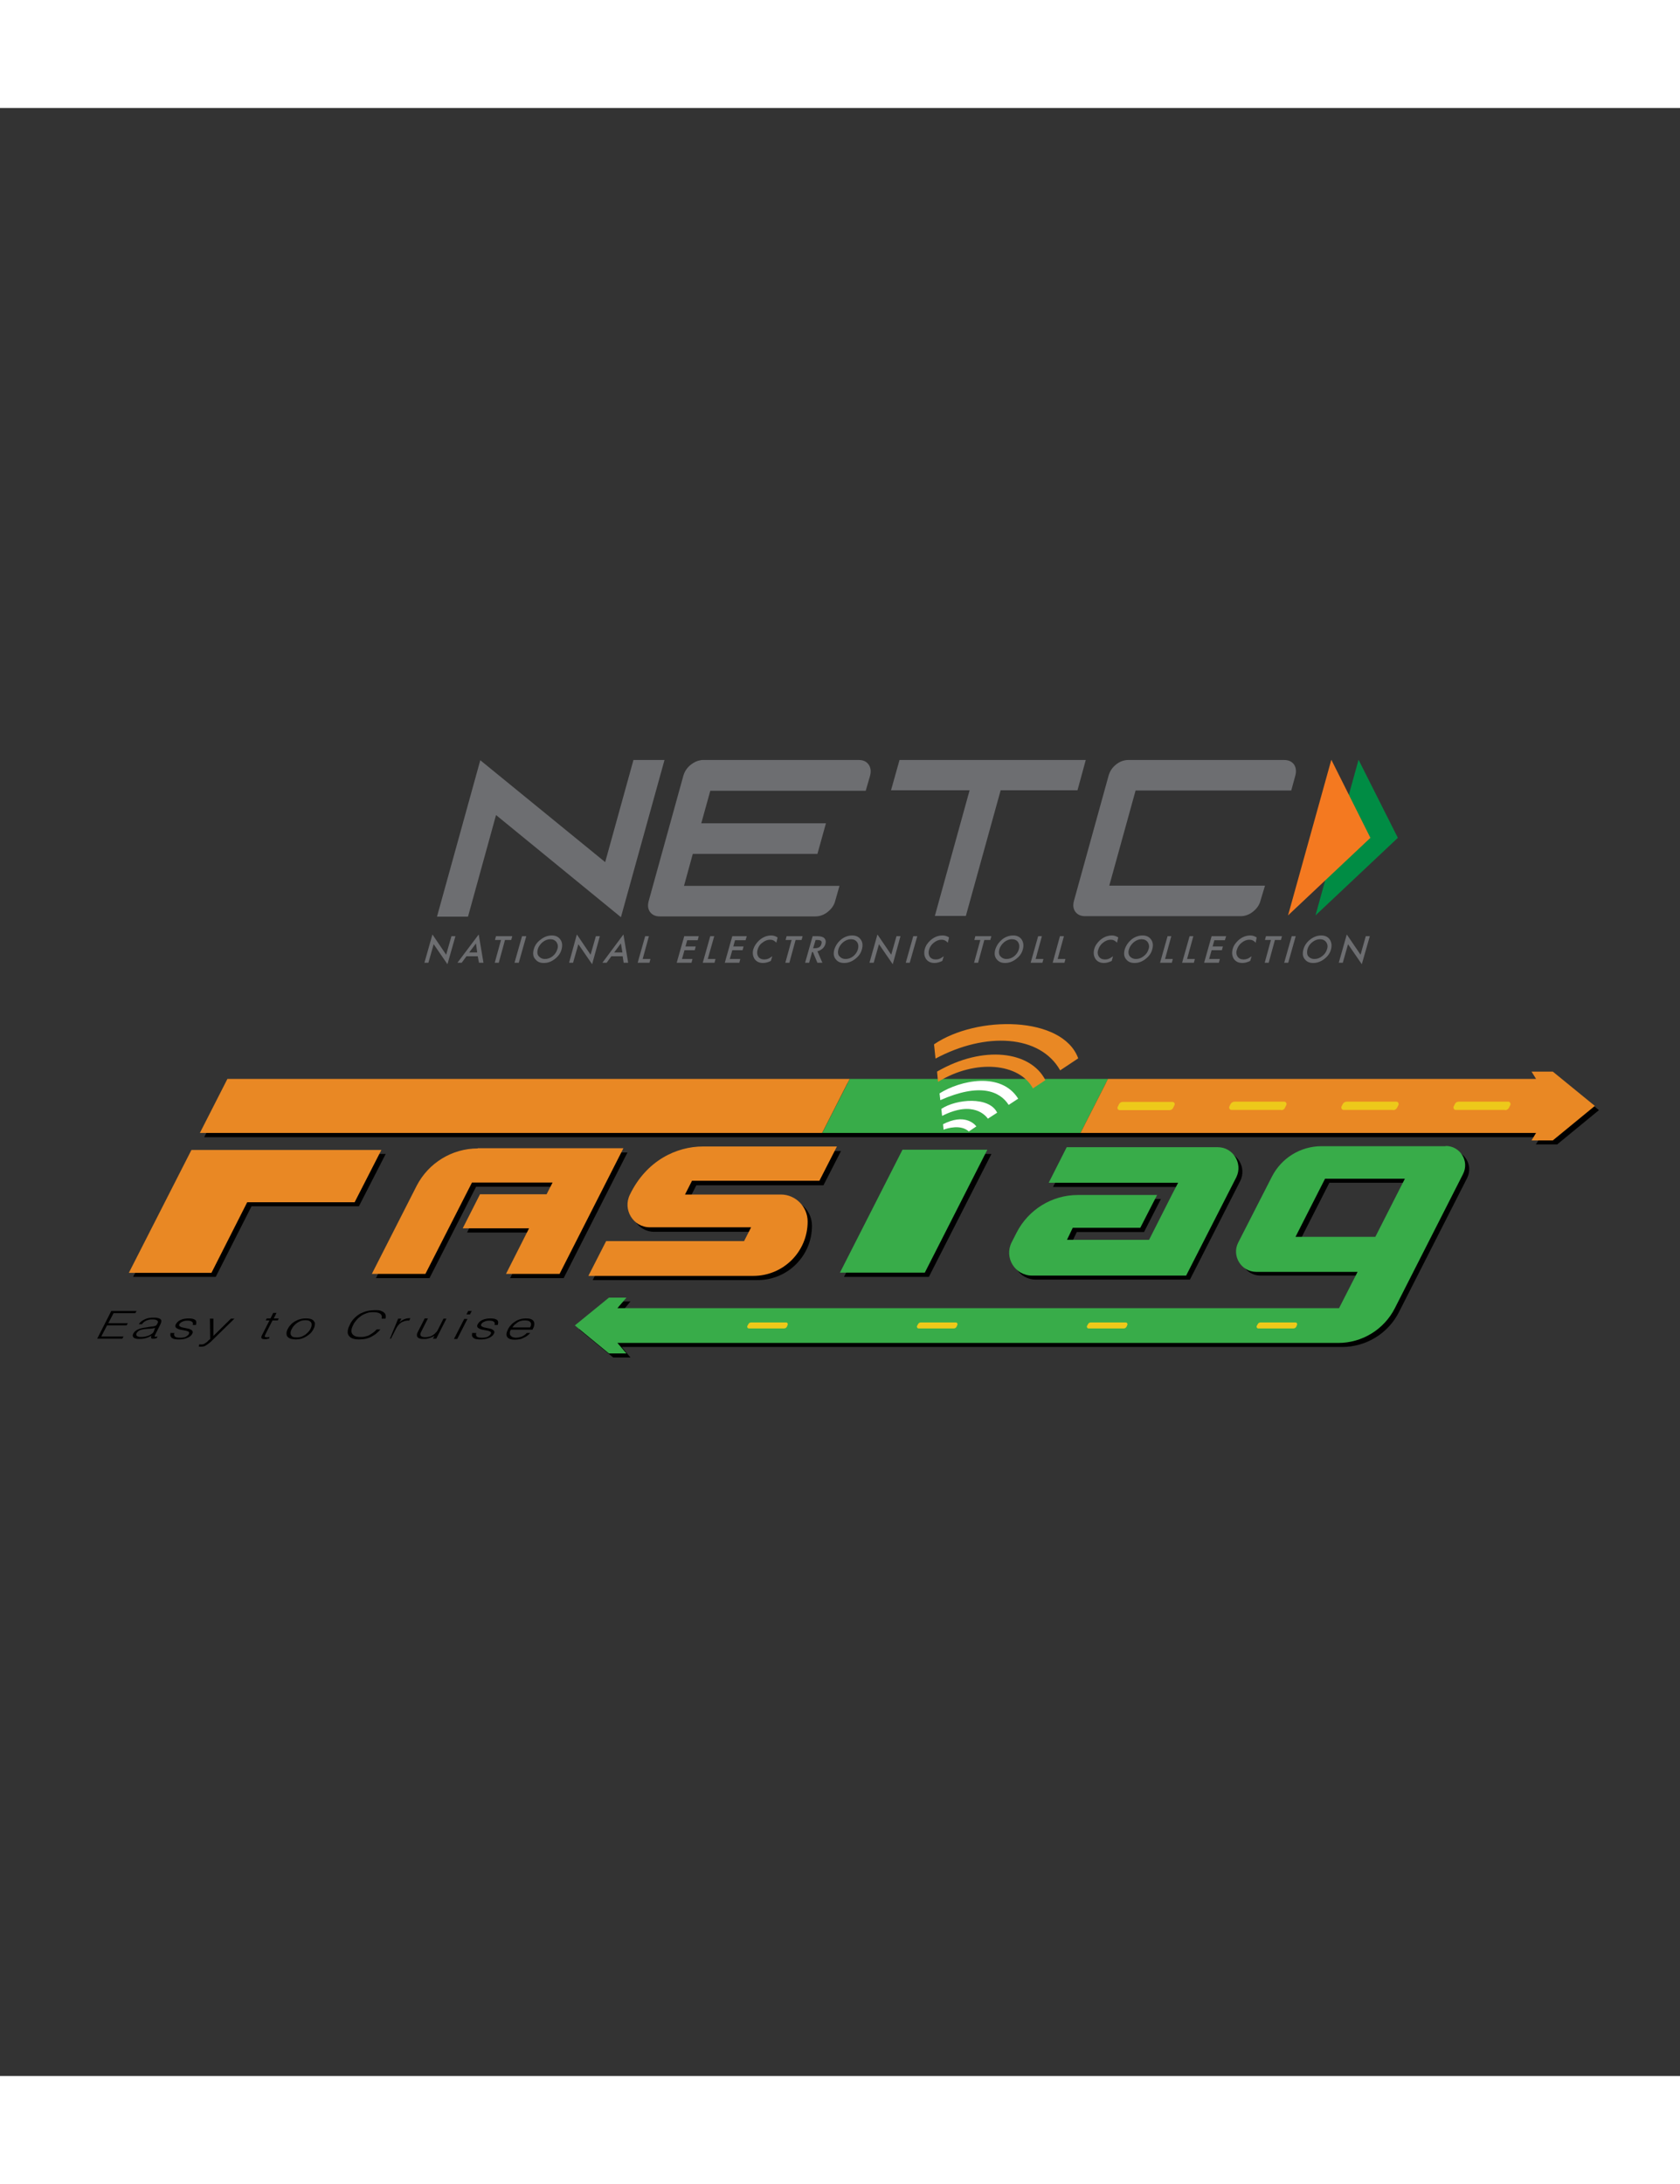 <svg width="20" height="26" viewBox="0 0 35 41" fill="none" xmlns="http://www.w3.org/2000/svg">
<rect x="0" y="0" width="35" height="41" fill="#333333" stroke="none"/>
<g clip-path="url(#clip0_1_272)">
<path d="M33.311 20.878L32.44 21.593H31.997L32.091 21.442H22.6H17.218H4.254L4.828 20.315H17.792H23.173H32.091L31.997 20.164H32.44L33.311 20.878ZM18.887 21.791L17.583 24.352H19.351L20.655 21.791H18.887ZM4.077 21.791L2.773 24.352H4.494L5.24 22.881H7.477L8.035 21.791H4.077ZM10.037 21.765C9.5 21.765 9.01 22.067 8.765 22.542L7.832 24.378H8.948L9.918 22.474H11.597L11.472 22.719H10.09L9.73 23.428H11.112L10.627 24.378H11.743L13.072 21.76H10.037V21.765ZM12.718 23.694L12.348 24.419H15.784C16.41 24.419 16.916 23.913 16.916 23.288C16.916 22.98 16.666 22.73 16.358 22.73H14.361L14.507 22.443H17.156L17.521 21.729H14.731C14.178 21.729 13.552 22.02 13.213 22.73C13.057 23.043 13.281 23.413 13.63 23.413H15.737L15.591 23.7H12.718V23.694ZM23.836 23.413L24.185 22.73H22.532C21.995 22.73 21.505 23.032 21.26 23.512L21.155 23.715C20.994 24.033 21.223 24.409 21.583 24.409H24.79L25.838 22.354C25.979 22.073 25.776 21.739 25.463 21.739H22.313L21.938 22.479H24.628L24.498 22.73L24.023 23.668H22.313L22.433 23.418H23.836V23.413ZM30.203 21.708C30.505 21.708 30.703 22.026 30.563 22.297L29.144 25.087C28.92 25.53 28.461 25.812 27.961 25.812H12.953L13.135 26.031H12.775L12.066 25.447L12.775 24.863H13.135L12.953 25.081H27.987L28.372 24.325H26.261C25.948 24.325 25.744 23.992 25.885 23.715L26.589 22.339C26.787 21.953 27.184 21.708 27.622 21.708H30.203ZM29.358 22.391H27.695L27.079 23.601H28.743L29.358 22.391Z" fill="black"/>
<path d="M17.703 20.227L17.129 21.353H22.511L23.084 20.227H17.703Z" fill="#38AC49"/>
<path d="M4.738 20.227L4.164 21.353H17.128L17.701 20.227H4.738Z" fill="#E98824"/>
<path d="M32.35 20.075H31.907L32.001 20.227H23.083L22.51 21.353H32.001L31.907 21.509H32.35L33.226 20.79L32.35 20.075Z" fill="#E98824"/>
<path d="M19.647 21.171C20.085 20.946 20.294 21.155 20.341 21.217L20.184 21.322C20.018 21.171 19.736 21.254 19.658 21.285L19.647 21.171ZM19.611 20.852L19.627 20.998C20.284 20.665 20.544 21.004 20.581 21.056L20.774 20.931C20.607 20.586 19.924 20.644 19.611 20.852ZM19.574 20.529L19.59 20.67C20.414 20.305 20.831 20.482 21.014 20.769L21.212 20.639C20.857 20.07 20.002 20.258 19.574 20.529Z" fill="white"/>
<path d="M19.522 20.075C20.486 19.517 21.472 19.648 21.779 20.253L21.519 20.425C21.237 19.903 20.335 19.804 19.542 20.289L19.522 20.075ZM19.459 19.507L19.49 19.804C20.538 19.241 21.67 19.309 22.087 20.049L22.463 19.799C22.139 18.912 20.351 18.897 19.459 19.507Z" fill="#E98824"/>
<path d="M7.388 22.797H5.15L4.405 24.268H2.684L3.988 21.708H7.945L7.388 22.797ZM9.953 21.676C9.416 21.676 8.926 21.979 8.681 22.453L7.747 24.289H8.863L9.833 22.386H11.512L11.387 22.631H10L9.64 23.34H11.022L10.542 24.289H11.658L12.988 21.671H9.953V21.676ZM17.071 22.349L17.436 21.635H14.646C14.094 21.635 13.468 21.927 13.124 22.636C12.967 22.949 13.191 23.319 13.541 23.319H15.648L15.502 23.606H12.628L12.258 24.331H15.695C16.32 24.331 16.826 23.825 16.826 23.199C16.826 22.891 16.576 22.636 16.268 22.636H14.271L14.417 22.349H17.071Z" fill="#E98824"/>
<path d="M19.267 24.263H17.499L18.802 21.702H20.57L19.267 24.263ZM25.373 21.65H22.223L21.848 22.391H24.544L24.414 22.641L23.939 23.58H22.229L22.349 23.329H23.756L24.106 22.646H22.453C21.916 22.646 21.426 22.949 21.18 23.428L21.076 23.632C20.915 23.95 21.144 24.325 21.504 24.325H24.711L25.759 22.271C25.895 21.984 25.686 21.65 25.373 21.65ZM30.119 21.624C30.421 21.624 30.619 21.942 30.478 22.213L29.06 25.003C28.836 25.447 28.377 25.728 27.881 25.728H12.863L13.051 25.947H12.686L11.976 25.363L12.686 24.784H13.051L12.863 25.003H27.897L28.283 24.247H26.171C25.858 24.247 25.655 23.913 25.796 23.637L26.5 22.26C26.698 21.875 27.094 21.629 27.532 21.629H30.119M29.268 22.307H27.605L26.99 23.517H28.653L29.268 22.307Z" fill="#38AC49"/>
<path d="M24.362 20.878H23.329C23.293 20.878 23.267 20.842 23.288 20.805L23.314 20.753C23.329 20.722 23.36 20.706 23.392 20.706H24.424C24.461 20.706 24.487 20.743 24.466 20.779L24.44 20.831C24.43 20.858 24.398 20.878 24.362 20.878ZM26.693 20.878C26.729 20.878 26.761 20.858 26.771 20.826L26.797 20.774C26.813 20.743 26.792 20.701 26.755 20.701H25.723C25.686 20.701 25.655 20.722 25.639 20.748L25.613 20.8C25.598 20.831 25.618 20.873 25.655 20.873H26.693M29.024 20.878C29.06 20.878 29.091 20.858 29.107 20.826L29.133 20.774C29.149 20.743 29.128 20.701 29.091 20.701H28.059C28.022 20.701 27.991 20.722 27.976 20.748L27.949 20.8C27.934 20.831 27.955 20.873 27.991 20.873H29.024M31.355 20.878C31.391 20.878 31.422 20.858 31.438 20.826L31.464 20.774C31.48 20.743 31.459 20.701 31.422 20.701H30.39C30.353 20.701 30.322 20.722 30.312 20.748L30.286 20.8C30.27 20.831 30.291 20.873 30.327 20.873H31.355M16.336 25.426C16.362 25.426 16.383 25.41 16.394 25.389L16.409 25.353C16.42 25.332 16.404 25.301 16.378 25.301H15.648C15.622 25.301 15.601 25.316 15.591 25.337L15.57 25.374C15.559 25.394 15.575 25.426 15.601 25.426H16.336ZM19.872 25.426C19.898 25.426 19.919 25.41 19.929 25.389L19.945 25.353C19.955 25.332 19.94 25.301 19.913 25.301H19.183C19.157 25.301 19.137 25.316 19.126 25.337L19.105 25.374C19.095 25.394 19.11 25.426 19.137 25.426H19.872ZM23.413 25.426C23.439 25.426 23.459 25.41 23.47 25.389L23.486 25.353C23.496 25.332 23.48 25.301 23.454 25.301H22.724C22.698 25.301 22.677 25.316 22.667 25.337L22.646 25.374C22.636 25.394 22.651 25.426 22.677 25.426H23.413ZM26.948 25.426C26.974 25.426 26.995 25.41 27.006 25.389L27.021 25.353C27.032 25.332 27.016 25.301 26.99 25.301H26.26C26.234 25.301 26.213 25.316 26.203 25.337L26.182 25.374C26.171 25.394 26.187 25.426 26.213 25.426H26.948Z" fill="#EDC91A"/>
<path d="M2.022 25.645L2.319 25.061H2.845L2.819 25.108H2.366L2.256 25.316H2.663L2.637 25.363H2.23L2.11 25.593H2.574L2.548 25.64H2.022V25.645ZM3.044 25.405C2.903 25.421 2.814 25.462 2.778 25.53C2.767 25.551 2.762 25.567 2.767 25.582C2.767 25.598 2.778 25.608 2.788 25.619C2.799 25.629 2.819 25.634 2.84 25.64C2.861 25.645 2.882 25.645 2.908 25.645C2.95 25.645 2.991 25.64 3.033 25.629C3.075 25.619 3.117 25.598 3.158 25.577C3.153 25.582 3.153 25.593 3.148 25.598C3.148 25.603 3.148 25.608 3.148 25.619C3.148 25.624 3.153 25.629 3.158 25.634C3.164 25.64 3.169 25.64 3.179 25.64C3.19 25.64 3.2 25.64 3.205 25.64C3.216 25.64 3.226 25.64 3.237 25.634C3.247 25.634 3.257 25.629 3.263 25.629L3.284 25.593C3.252 25.598 3.231 25.603 3.226 25.598C3.221 25.593 3.221 25.582 3.231 25.561L3.346 25.332C3.357 25.306 3.362 25.285 3.362 25.269C3.362 25.254 3.351 25.238 3.336 25.227C3.32 25.217 3.304 25.212 3.278 25.207C3.257 25.201 3.231 25.201 3.2 25.201C3.169 25.201 3.138 25.201 3.106 25.207C3.075 25.212 3.049 25.222 3.023 25.233C2.997 25.243 2.971 25.259 2.95 25.274C2.929 25.29 2.908 25.311 2.892 25.337H2.96C2.971 25.316 2.986 25.306 3.002 25.29C3.018 25.28 3.033 25.269 3.054 25.259C3.07 25.254 3.091 25.248 3.111 25.243C3.132 25.238 3.153 25.238 3.179 25.238C3.231 25.238 3.263 25.248 3.278 25.264C3.294 25.28 3.294 25.3 3.278 25.327C3.273 25.332 3.268 25.342 3.263 25.353C3.257 25.363 3.247 25.368 3.231 25.373C3.221 25.379 3.2 25.379 3.184 25.384C3.164 25.384 3.148 25.389 3.138 25.389L3.044 25.405ZM3.205 25.488C3.195 25.509 3.179 25.53 3.158 25.54C3.138 25.556 3.117 25.567 3.091 25.577C3.064 25.587 3.038 25.593 3.012 25.598C2.986 25.603 2.96 25.603 2.929 25.603C2.913 25.603 2.898 25.603 2.887 25.598C2.872 25.593 2.861 25.593 2.856 25.582C2.845 25.577 2.84 25.567 2.84 25.556C2.84 25.546 2.84 25.535 2.845 25.525C2.861 25.499 2.887 25.473 2.918 25.462C2.955 25.447 2.997 25.441 3.049 25.436C3.08 25.436 3.106 25.431 3.138 25.431C3.169 25.431 3.2 25.421 3.231 25.415L3.205 25.488ZM3.56 25.509C3.549 25.53 3.549 25.546 3.549 25.567C3.549 25.582 3.56 25.598 3.57 25.613C3.581 25.629 3.602 25.634 3.622 25.645C3.643 25.65 3.675 25.655 3.706 25.655C3.737 25.655 3.774 25.655 3.805 25.65C3.836 25.645 3.862 25.64 3.888 25.629C3.914 25.619 3.935 25.608 3.956 25.593C3.977 25.577 3.993 25.561 4.003 25.54C4.019 25.514 4.019 25.494 4.008 25.478C3.998 25.462 3.982 25.452 3.956 25.441C3.935 25.431 3.909 25.426 3.878 25.421C3.847 25.415 3.821 25.41 3.8 25.405C3.774 25.4 3.758 25.389 3.742 25.379C3.732 25.368 3.727 25.353 3.737 25.337C3.748 25.316 3.768 25.3 3.8 25.285C3.831 25.269 3.862 25.264 3.904 25.264C3.946 25.264 3.977 25.269 3.998 25.285C4.019 25.3 4.024 25.321 4.014 25.353H4.081C4.097 25.306 4.092 25.269 4.066 25.248C4.04 25.227 3.993 25.217 3.93 25.217C3.868 25.217 3.81 25.227 3.763 25.248C3.716 25.269 3.685 25.3 3.664 25.337C3.649 25.363 3.649 25.384 3.659 25.4C3.669 25.415 3.685 25.426 3.711 25.436C3.732 25.447 3.758 25.452 3.789 25.457C3.821 25.462 3.847 25.467 3.873 25.473C3.899 25.478 3.914 25.488 3.93 25.494C3.941 25.504 3.946 25.52 3.935 25.54C3.93 25.551 3.925 25.561 3.909 25.572C3.899 25.582 3.888 25.587 3.873 25.598C3.857 25.603 3.841 25.613 3.821 25.613C3.8 25.619 3.779 25.619 3.753 25.619C3.701 25.619 3.669 25.613 3.649 25.598C3.628 25.582 3.622 25.556 3.633 25.52H3.56V25.509ZM4.139 25.801C4.149 25.801 4.154 25.806 4.165 25.806C4.175 25.806 4.186 25.806 4.196 25.806C4.217 25.806 4.238 25.801 4.259 25.796C4.28 25.785 4.3 25.775 4.321 25.759C4.342 25.744 4.363 25.728 4.389 25.707C4.41 25.686 4.436 25.66 4.462 25.634L4.884 25.222H4.811L4.446 25.582V25.222H4.373L4.379 25.645C4.368 25.655 4.358 25.666 4.342 25.676C4.332 25.692 4.316 25.702 4.306 25.712C4.29 25.723 4.274 25.733 4.259 25.744C4.243 25.754 4.227 25.759 4.207 25.759C4.196 25.759 4.186 25.759 4.18 25.759C4.17 25.759 4.165 25.759 4.154 25.754L4.139 25.801ZM5.614 25.603C5.604 25.603 5.594 25.608 5.583 25.608C5.573 25.608 5.562 25.608 5.557 25.608C5.541 25.608 5.531 25.608 5.526 25.603C5.521 25.603 5.515 25.598 5.515 25.593C5.515 25.587 5.515 25.582 5.521 25.572C5.526 25.567 5.526 25.556 5.531 25.546L5.677 25.259H5.787L5.807 25.217H5.703L5.761 25.102H5.693L5.635 25.217H5.557L5.536 25.259H5.614L5.458 25.567C5.442 25.598 5.437 25.619 5.453 25.634C5.463 25.645 5.484 25.65 5.521 25.65C5.536 25.65 5.552 25.65 5.568 25.645C5.583 25.64 5.594 25.64 5.604 25.64L5.614 25.603ZM6.162 25.655C6.204 25.655 6.24 25.65 6.277 25.64C6.313 25.629 6.35 25.613 6.381 25.593C6.412 25.572 6.444 25.551 6.47 25.525C6.496 25.499 6.517 25.467 6.532 25.436C6.548 25.405 6.558 25.379 6.558 25.348C6.564 25.321 6.558 25.295 6.543 25.28C6.532 25.259 6.511 25.243 6.485 25.233C6.459 25.222 6.423 25.217 6.376 25.217C6.329 25.217 6.292 25.222 6.251 25.233C6.214 25.243 6.178 25.259 6.141 25.28C6.11 25.3 6.079 25.321 6.058 25.348C6.032 25.373 6.011 25.405 5.995 25.436C5.974 25.473 5.969 25.504 5.969 25.53C5.969 25.556 5.974 25.582 5.99 25.598C6.006 25.619 6.026 25.629 6.053 25.64C6.094 25.65 6.126 25.655 6.162 25.655ZM6.47 25.431C6.459 25.452 6.444 25.478 6.423 25.499C6.402 25.52 6.381 25.54 6.36 25.556C6.334 25.572 6.308 25.587 6.282 25.598C6.251 25.608 6.219 25.613 6.183 25.613C6.152 25.613 6.126 25.608 6.105 25.603C6.084 25.593 6.073 25.582 6.063 25.567C6.053 25.551 6.053 25.53 6.053 25.509C6.058 25.488 6.063 25.462 6.079 25.436C6.089 25.415 6.105 25.389 6.126 25.368C6.141 25.348 6.167 25.327 6.188 25.311C6.214 25.295 6.24 25.28 6.266 25.269C6.298 25.259 6.329 25.254 6.36 25.254C6.397 25.254 6.423 25.259 6.444 25.269C6.464 25.28 6.475 25.29 6.485 25.306C6.491 25.321 6.496 25.342 6.491 25.363C6.491 25.384 6.48 25.41 6.47 25.431ZM8.029 25.227C8.039 25.196 8.039 25.17 8.034 25.149C8.029 25.128 8.018 25.108 7.998 25.092C7.977 25.076 7.956 25.066 7.925 25.055C7.893 25.045 7.857 25.045 7.815 25.045C7.763 25.045 7.711 25.05 7.659 25.061C7.607 25.071 7.56 25.092 7.513 25.113C7.466 25.139 7.424 25.17 7.388 25.207C7.351 25.243 7.314 25.29 7.288 25.348C7.268 25.389 7.252 25.426 7.247 25.462C7.241 25.499 7.241 25.53 7.257 25.561C7.273 25.587 7.294 25.613 7.33 25.629C7.367 25.645 7.414 25.655 7.476 25.655C7.528 25.655 7.58 25.65 7.622 25.64C7.669 25.629 7.711 25.613 7.747 25.593C7.784 25.572 7.82 25.551 7.846 25.525C7.878 25.499 7.904 25.473 7.925 25.447H7.846C7.826 25.467 7.805 25.494 7.779 25.509C7.753 25.53 7.726 25.546 7.7 25.561C7.674 25.577 7.643 25.587 7.612 25.593C7.58 25.603 7.544 25.603 7.513 25.603C7.46 25.603 7.419 25.598 7.388 25.582C7.361 25.567 7.341 25.546 7.33 25.525C7.32 25.499 7.32 25.473 7.325 25.441C7.33 25.41 7.346 25.379 7.361 25.348C7.377 25.311 7.403 25.28 7.429 25.248C7.455 25.217 7.487 25.191 7.523 25.165C7.56 25.139 7.596 25.123 7.638 25.108C7.68 25.092 7.726 25.087 7.773 25.087C7.841 25.087 7.888 25.097 7.919 25.118C7.951 25.139 7.961 25.175 7.951 25.222H8.029V25.227ZM8.248 25.436C8.258 25.415 8.274 25.389 8.29 25.368C8.305 25.348 8.326 25.327 8.347 25.311C8.368 25.295 8.394 25.285 8.425 25.274C8.457 25.264 8.488 25.259 8.524 25.264L8.55 25.212C8.503 25.212 8.462 25.217 8.425 25.233C8.389 25.248 8.352 25.269 8.321 25.3L8.363 25.222H8.295L8.123 25.64H8.144L8.248 25.436ZM9.124 25.452C9.114 25.473 9.098 25.499 9.077 25.514C9.061 25.535 9.041 25.551 9.014 25.567C8.994 25.582 8.968 25.593 8.941 25.598C8.915 25.603 8.889 25.608 8.863 25.608C8.811 25.608 8.78 25.598 8.764 25.577C8.754 25.556 8.754 25.53 8.775 25.494L8.915 25.217H8.848L8.707 25.494C8.696 25.514 8.686 25.535 8.686 25.556C8.686 25.577 8.686 25.593 8.696 25.603C8.707 25.619 8.722 25.629 8.743 25.634C8.764 25.645 8.795 25.645 8.832 25.645C8.858 25.645 8.879 25.645 8.9 25.64C8.921 25.634 8.941 25.629 8.957 25.624C8.973 25.619 8.994 25.608 9.009 25.603C9.025 25.593 9.041 25.587 9.051 25.582L9.02 25.64H9.088L9.301 25.222H9.239L9.124 25.452ZM9.791 25.134L9.828 25.061H9.755L9.718 25.134H9.791ZM9.526 25.645L9.739 25.227H9.672L9.458 25.645H9.526ZM9.844 25.509C9.833 25.53 9.833 25.546 9.833 25.567C9.833 25.582 9.838 25.598 9.854 25.613C9.864 25.629 9.885 25.634 9.906 25.645C9.927 25.65 9.958 25.655 9.99 25.655C10.026 25.655 10.057 25.655 10.089 25.65C10.12 25.645 10.146 25.64 10.172 25.629C10.198 25.619 10.219 25.608 10.24 25.593C10.261 25.577 10.277 25.561 10.287 25.54C10.303 25.514 10.303 25.494 10.292 25.478C10.282 25.462 10.266 25.452 10.245 25.441C10.224 25.431 10.198 25.426 10.167 25.421C10.136 25.415 10.11 25.41 10.089 25.405C10.063 25.4 10.047 25.389 10.031 25.379C10.021 25.368 10.016 25.353 10.026 25.337C10.037 25.316 10.057 25.3 10.089 25.285C10.12 25.269 10.151 25.264 10.193 25.264C10.235 25.264 10.266 25.269 10.287 25.285C10.308 25.3 10.313 25.321 10.303 25.353H10.37C10.386 25.306 10.381 25.269 10.355 25.248C10.329 25.227 10.282 25.217 10.219 25.217C10.156 25.217 10.099 25.227 10.052 25.248C10.005 25.269 9.974 25.3 9.953 25.337C9.938 25.363 9.938 25.384 9.948 25.4C9.958 25.415 9.974 25.426 10 25.436C10.021 25.447 10.047 25.452 10.078 25.457C10.11 25.462 10.136 25.467 10.162 25.473C10.188 25.478 10.203 25.488 10.219 25.494C10.229 25.504 10.235 25.52 10.224 25.54C10.219 25.551 10.209 25.561 10.198 25.572C10.188 25.582 10.177 25.587 10.162 25.598C10.146 25.603 10.13 25.613 10.11 25.613C10.089 25.619 10.068 25.619 10.042 25.619C9.99 25.619 9.958 25.613 9.938 25.598C9.917 25.582 9.911 25.556 9.922 25.52H9.844V25.509ZM11.095 25.447C11.137 25.373 11.142 25.316 11.116 25.274C11.09 25.233 11.038 25.217 10.96 25.217C10.918 25.217 10.876 25.222 10.84 25.233C10.803 25.243 10.767 25.259 10.735 25.28C10.704 25.3 10.673 25.321 10.647 25.353C10.621 25.379 10.6 25.41 10.584 25.441C10.569 25.473 10.558 25.499 10.553 25.53C10.548 25.556 10.553 25.582 10.563 25.598C10.574 25.619 10.595 25.634 10.621 25.645C10.647 25.655 10.683 25.66 10.73 25.66C10.767 25.66 10.798 25.655 10.829 25.65C10.861 25.645 10.887 25.634 10.913 25.619C10.939 25.608 10.965 25.593 10.986 25.577C11.007 25.561 11.027 25.54 11.048 25.52H10.975C10.949 25.551 10.918 25.572 10.876 25.593C10.834 25.608 10.793 25.619 10.751 25.619C10.72 25.619 10.694 25.613 10.673 25.603C10.652 25.593 10.642 25.582 10.631 25.567C10.621 25.551 10.621 25.535 10.621 25.514C10.621 25.494 10.631 25.473 10.642 25.452H11.095V25.447ZM10.673 25.405C10.688 25.384 10.704 25.368 10.72 25.348C10.741 25.332 10.761 25.316 10.782 25.3C10.803 25.285 10.829 25.274 10.855 25.269C10.881 25.259 10.907 25.259 10.939 25.259C10.97 25.259 10.991 25.264 11.012 25.269C11.033 25.274 11.043 25.29 11.053 25.3C11.064 25.316 11.064 25.332 11.064 25.348C11.064 25.363 11.053 25.384 11.043 25.405H10.673Z" fill="black"/>
<path d="M28.303 13.578L29.122 15.205L27.406 16.821L28.303 13.578Z" fill="#008C44"/>
<path d="M27.736 13.578L28.55 15.205L26.834 16.821L27.736 13.578Z" fill="#F47920"/>
<path d="M12.936 16.858L10.334 14.73L9.75 16.847H9.104L10.006 13.588L12.608 15.711L13.197 13.583H13.844L12.936 16.858ZM26.354 16.201H23.11L23.658 14.219H26.901L26.985 13.912C27.011 13.818 27 13.739 26.959 13.677C26.912 13.614 26.844 13.583 26.75 13.583H23.507C23.418 13.583 23.329 13.614 23.251 13.677C23.173 13.739 23.121 13.818 23.095 13.912L22.375 16.514C22.349 16.608 22.359 16.681 22.401 16.743C22.448 16.806 22.516 16.837 22.604 16.837H25.848C25.937 16.837 26.025 16.806 26.104 16.743C26.182 16.681 26.239 16.602 26.26 16.514L26.354 16.201ZM18.74 13.583L18.563 14.214H20.2L19.476 16.832H20.122L20.847 14.214H22.443H22.448L22.62 13.583H18.74ZM17.89 13.583H14.647C14.626 13.583 14.61 13.583 14.595 13.588C14.522 13.599 14.459 13.63 14.391 13.682C14.313 13.745 14.261 13.823 14.235 13.917L13.515 16.519C13.489 16.613 13.499 16.686 13.541 16.748C13.588 16.811 13.656 16.842 13.745 16.842H14.068H16.67H16.988C17.077 16.842 17.166 16.811 17.244 16.748C17.322 16.686 17.379 16.608 17.4 16.519L17.489 16.206H16.847H14.25L14.433 15.539H17.03L17.207 14.902H14.61L14.798 14.224H17.395H18.036L18.125 13.917C18.151 13.823 18.141 13.745 18.099 13.682C18.052 13.614 17.984 13.583 17.89 13.583Z" fill="#6D6E71"/>
<path d="M8.842 17.807L9.009 17.218L9.295 17.64L9.405 17.254H9.488L9.322 17.838L9.035 17.421L8.925 17.807H8.842ZM9.979 17.807H10.072L9.973 17.218L9.53 17.807H9.619L9.718 17.672H9.953L9.979 17.807ZM9.775 17.593L9.916 17.405L9.942 17.593H9.775ZM10.651 17.332L10.672 17.254H10.333L10.312 17.332H10.438L10.307 17.807H10.391L10.521 17.332H10.651ZM10.876 17.254L10.719 17.807H10.808L10.964 17.254H10.876ZM11.121 17.525C11.095 17.614 11.105 17.687 11.157 17.739C11.199 17.791 11.256 17.812 11.329 17.812C11.413 17.812 11.486 17.786 11.559 17.729C11.632 17.672 11.679 17.609 11.7 17.525C11.72 17.447 11.715 17.379 11.673 17.322C11.632 17.265 11.574 17.239 11.496 17.239C11.418 17.239 11.34 17.265 11.267 17.322C11.188 17.379 11.142 17.447 11.121 17.525ZM11.204 17.525C11.22 17.468 11.256 17.421 11.303 17.379C11.355 17.338 11.407 17.317 11.465 17.317C11.522 17.317 11.564 17.338 11.595 17.379C11.621 17.421 11.632 17.468 11.611 17.525C11.595 17.583 11.559 17.635 11.512 17.672C11.46 17.713 11.407 17.729 11.35 17.729C11.298 17.729 11.256 17.708 11.225 17.672C11.194 17.64 11.188 17.588 11.204 17.525ZM11.939 17.807L12.049 17.421L12.336 17.838L12.497 17.254H12.414L12.304 17.64L12.018 17.218L11.856 17.807H11.939ZM12.993 17.807H13.087L12.988 17.218L12.55 17.807H12.638L12.737 17.672H12.972L12.993 17.807ZM12.795 17.593L12.935 17.405L12.967 17.593H12.795ZM13.441 17.254L13.285 17.807H13.53L13.551 17.729H13.389L13.519 17.254H13.441ZM14.557 17.254H14.255L14.098 17.807H14.406L14.427 17.729H14.208L14.26 17.546H14.474L14.495 17.468H14.281L14.317 17.338H14.536L14.557 17.254ZM14.797 17.254L14.641 17.807H14.886L14.906 17.729H14.745L14.88 17.254H14.797ZM15.558 17.254H15.256L15.1 17.807H15.402L15.423 17.729H15.204L15.256 17.546H15.47L15.491 17.468H15.277L15.313 17.338H15.532L15.558 17.254ZM16.2 17.28C16.158 17.254 16.116 17.239 16.069 17.239C15.981 17.239 15.897 17.27 15.819 17.338C15.757 17.395 15.715 17.458 15.694 17.525C15.673 17.604 15.684 17.672 15.72 17.729C15.762 17.786 15.819 17.812 15.897 17.812C15.95 17.812 16.002 17.797 16.059 17.77L16.09 17.672C16.075 17.682 16.059 17.692 16.043 17.703C16.028 17.713 16.017 17.718 16.002 17.724C15.976 17.734 15.95 17.739 15.923 17.739C15.866 17.739 15.824 17.718 15.798 17.682C15.772 17.64 15.767 17.593 15.783 17.536C15.798 17.479 15.829 17.426 15.882 17.39C15.934 17.348 15.986 17.327 16.043 17.327C16.096 17.327 16.137 17.348 16.174 17.39L16.2 17.28ZM16.7 17.332L16.721 17.254H16.387L16.367 17.332H16.492L16.361 17.807H16.445L16.575 17.332H16.7ZM17.029 17.567C17.065 17.562 17.102 17.541 17.133 17.515C17.165 17.489 17.185 17.452 17.196 17.416C17.211 17.364 17.201 17.327 17.175 17.296C17.149 17.27 17.102 17.254 17.029 17.254H16.93L16.773 17.807H16.857L16.919 17.583H16.935L17.029 17.807H17.133L17.029 17.567ZM16.992 17.332H17.024C17.102 17.332 17.133 17.359 17.112 17.416C17.097 17.479 17.05 17.505 16.966 17.505H16.94L16.992 17.332ZM17.384 17.525C17.357 17.614 17.368 17.687 17.415 17.739C17.456 17.791 17.514 17.812 17.587 17.812C17.665 17.812 17.743 17.786 17.816 17.729C17.889 17.672 17.936 17.609 17.957 17.525C17.978 17.447 17.973 17.379 17.931 17.322C17.889 17.265 17.832 17.239 17.754 17.239C17.675 17.239 17.597 17.265 17.524 17.322C17.456 17.379 17.41 17.447 17.384 17.525ZM17.467 17.525C17.483 17.468 17.519 17.421 17.566 17.379C17.618 17.338 17.67 17.317 17.728 17.317C17.785 17.317 17.827 17.338 17.858 17.379C17.884 17.421 17.889 17.468 17.874 17.525C17.858 17.583 17.822 17.635 17.775 17.672C17.723 17.713 17.67 17.729 17.613 17.729C17.561 17.729 17.519 17.708 17.488 17.672C17.456 17.64 17.451 17.588 17.467 17.525ZM18.202 17.807L18.312 17.421L18.599 17.838L18.76 17.254H18.677L18.567 17.64L18.28 17.218L18.114 17.807H18.202ZM19.026 17.254L18.87 17.807H18.953L19.11 17.254H19.026ZM19.772 17.28C19.735 17.254 19.688 17.239 19.636 17.239C19.548 17.239 19.464 17.27 19.386 17.338C19.323 17.395 19.282 17.458 19.266 17.525C19.245 17.604 19.256 17.672 19.292 17.729C19.334 17.786 19.391 17.812 19.469 17.812C19.522 17.812 19.574 17.797 19.631 17.77L19.662 17.672C19.647 17.682 19.631 17.692 19.615 17.703C19.6 17.713 19.589 17.718 19.574 17.724C19.553 17.734 19.527 17.739 19.495 17.739C19.438 17.739 19.396 17.718 19.37 17.682C19.344 17.64 19.339 17.593 19.355 17.536C19.37 17.479 19.407 17.426 19.454 17.39C19.506 17.348 19.558 17.327 19.615 17.327C19.668 17.327 19.709 17.348 19.746 17.39L19.772 17.28ZM20.632 17.332L20.653 17.254H20.319L20.299 17.332H20.424L20.293 17.807H20.377L20.507 17.332H20.632ZM20.737 17.525C20.71 17.614 20.721 17.687 20.768 17.739C20.81 17.791 20.867 17.812 20.94 17.812C21.018 17.812 21.096 17.786 21.169 17.729C21.242 17.672 21.289 17.609 21.31 17.525C21.331 17.447 21.321 17.379 21.284 17.322C21.242 17.265 21.185 17.239 21.107 17.239C21.029 17.239 20.95 17.265 20.877 17.322C20.81 17.379 20.763 17.447 20.737 17.525ZM20.82 17.525C20.836 17.468 20.872 17.421 20.919 17.379C20.971 17.338 21.023 17.317 21.081 17.317C21.138 17.317 21.185 17.338 21.211 17.379C21.237 17.421 21.242 17.468 21.227 17.525C21.211 17.583 21.175 17.635 21.128 17.672C21.076 17.713 21.023 17.729 20.966 17.729C20.914 17.729 20.872 17.708 20.841 17.672C20.81 17.64 20.804 17.588 20.82 17.525ZM21.628 17.254L21.472 17.807H21.717L21.738 17.729H21.576L21.706 17.254H21.628ZM22.082 17.254L21.931 17.807H22.176L22.197 17.729H22.035L22.165 17.254H22.082ZM23.297 17.28C23.255 17.254 23.214 17.239 23.167 17.239C23.078 17.239 22.995 17.27 22.916 17.338C22.854 17.395 22.812 17.458 22.796 17.525C22.776 17.604 22.786 17.672 22.823 17.729C22.864 17.786 22.922 17.812 23 17.812C23.052 17.812 23.104 17.797 23.161 17.77L23.188 17.672C23.172 17.682 23.156 17.692 23.141 17.703C23.125 17.713 23.114 17.718 23.099 17.724C23.078 17.734 23.052 17.739 23.021 17.739C22.963 17.739 22.922 17.718 22.895 17.682C22.869 17.64 22.859 17.593 22.88 17.536C22.895 17.479 22.932 17.426 22.979 17.39C23.031 17.348 23.083 17.327 23.141 17.327C23.193 17.327 23.234 17.348 23.271 17.39L23.297 17.28ZM23.433 17.525C23.407 17.614 23.417 17.687 23.464 17.739C23.506 17.791 23.563 17.812 23.636 17.812C23.719 17.812 23.792 17.786 23.865 17.729C23.938 17.672 23.985 17.609 24.006 17.525C24.027 17.447 24.022 17.379 23.98 17.322C23.938 17.265 23.881 17.239 23.803 17.239C23.725 17.239 23.646 17.265 23.573 17.322C23.506 17.379 23.459 17.447 23.433 17.525ZM23.521 17.525C23.537 17.468 23.573 17.421 23.62 17.379C23.672 17.338 23.725 17.317 23.782 17.317C23.839 17.317 23.881 17.338 23.912 17.379C23.938 17.421 23.949 17.468 23.928 17.525C23.912 17.583 23.876 17.635 23.824 17.672C23.772 17.713 23.719 17.729 23.662 17.729C23.61 17.729 23.568 17.708 23.537 17.672C23.511 17.64 23.5 17.588 23.521 17.525ZM24.324 17.254L24.168 17.807H24.413L24.434 17.729H24.272L24.402 17.254H24.324ZM24.783 17.254L24.627 17.807H24.872L24.893 17.729H24.731L24.861 17.254H24.783ZM25.545 17.254H25.242L25.086 17.807H25.393L25.414 17.729H25.19L25.242 17.546H25.456L25.477 17.468H25.263L25.299 17.338H25.518L25.545 17.254ZM26.181 17.28C26.139 17.254 26.097 17.239 26.05 17.239C25.962 17.239 25.878 17.27 25.8 17.338C25.738 17.395 25.696 17.458 25.68 17.525C25.659 17.604 25.67 17.672 25.706 17.729C25.748 17.786 25.805 17.812 25.884 17.812C25.936 17.812 25.988 17.797 26.045 17.77L26.076 17.672C26.061 17.682 26.045 17.692 26.029 17.703C26.014 17.713 26.003 17.718 25.988 17.724C25.962 17.734 25.936 17.739 25.91 17.739C25.852 17.739 25.811 17.718 25.784 17.682C25.758 17.64 25.748 17.593 25.769 17.536C25.784 17.479 25.821 17.426 25.868 17.39C25.92 17.348 25.972 17.327 26.029 17.327C26.082 17.327 26.123 17.348 26.16 17.39L26.181 17.28ZM26.687 17.332L26.707 17.254H26.374L26.353 17.332H26.478L26.348 17.807H26.431L26.561 17.332H26.687ZM26.911 17.254L26.754 17.807H26.838L26.994 17.254H26.911ZM27.156 17.525C27.13 17.614 27.14 17.687 27.187 17.739C27.229 17.791 27.286 17.812 27.359 17.812C27.438 17.812 27.516 17.786 27.589 17.729C27.662 17.672 27.709 17.609 27.73 17.525C27.75 17.447 27.74 17.379 27.703 17.322C27.662 17.265 27.604 17.239 27.526 17.239C27.448 17.239 27.37 17.265 27.297 17.322C27.224 17.379 27.177 17.447 27.156 17.525ZM27.239 17.525C27.255 17.468 27.286 17.421 27.338 17.379C27.391 17.338 27.443 17.317 27.5 17.317C27.557 17.317 27.599 17.338 27.63 17.379C27.657 17.421 27.667 17.468 27.646 17.525C27.63 17.583 27.594 17.635 27.542 17.672C27.49 17.713 27.438 17.729 27.38 17.729C27.328 17.729 27.286 17.708 27.255 17.672C27.229 17.64 27.224 17.588 27.239 17.525ZM27.975 17.807L28.084 17.421L28.371 17.838L28.538 17.254H28.454L28.345 17.64L28.058 17.218L27.891 17.807H27.975Z" fill="#6D6E71"/>
</g>
<defs>
<clipPath id="clip0_1_272">
<rect width="34" height="40" fill="white" transform="translate(0.9 0.049)"/>
</clipPath>
</defs>
</svg>
